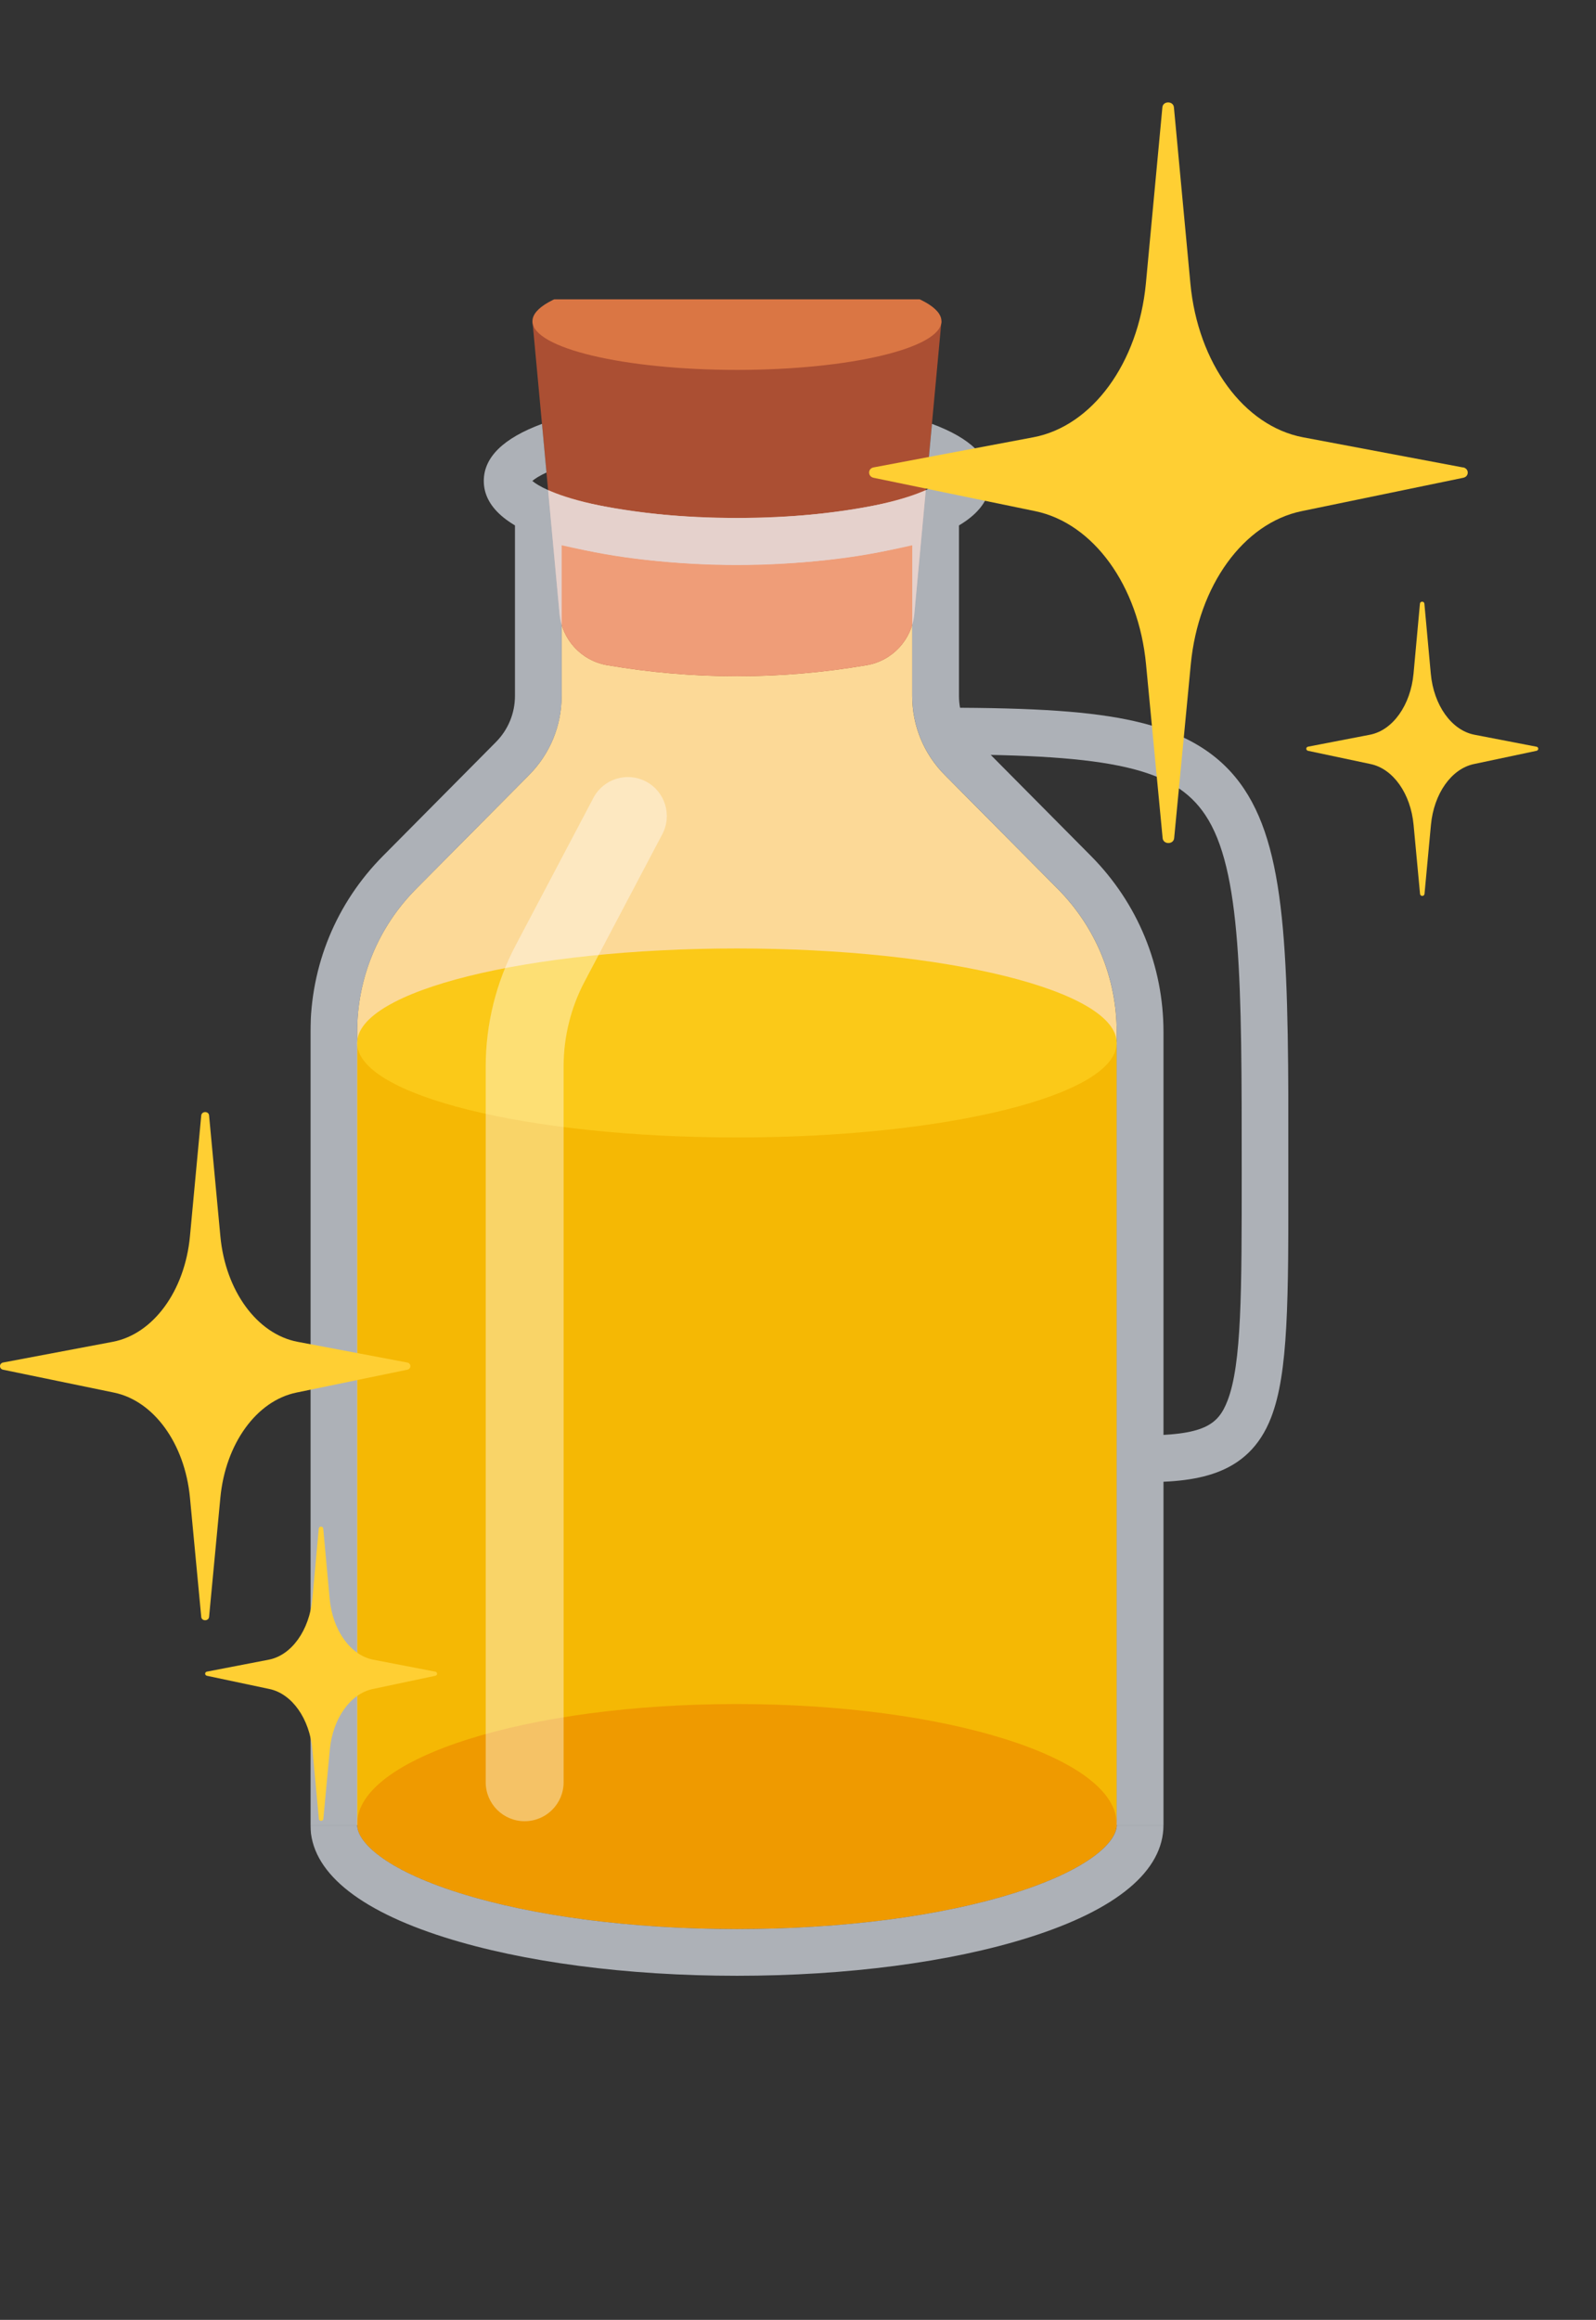 <svg width="64" height="93" viewBox="0 0 64 93" fill="none" xmlns="http://www.w3.org/2000/svg">
<rect x="0" y="0" width="64" height="93" fill="#333333" stroke="none"/>
<g clip-path="url(#clip0_970_9759)">
<g clip-path="url(#clip1_970_9759)">
<path d="M44.78 41.376V73.166H14.322V41.376C14.322 39.211 15.162 37.172 16.686 35.635L21.215 31.07C22.058 30.22 22.522 29.093 22.522 27.896V21.861L22.555 21.869C27.131 22.915 31.97 22.915 36.547 21.869L36.58 21.861V27.896C36.58 29.093 37.043 30.22 37.887 31.07L42.416 35.635C43.94 37.172 44.78 39.211 44.78 41.376Z" fill="#FCD997"/>
<path d="M29.552 12.877H21.352L22.438 24.605C22.534 25.644 23.316 26.488 24.343 26.665H24.346C27.791 27.257 31.313 27.257 34.758 26.665H34.76C35.788 26.488 36.569 25.643 36.665 24.605L37.752 12.877H29.552Z" fill="#AB4F33"/>
<path d="M37.124 19.648L36.932 21.718L36.665 24.605C36.569 25.644 35.787 26.488 34.76 26.665H34.757C31.312 27.256 27.791 27.256 24.346 26.665H24.343C23.316 26.488 22.534 25.644 22.438 24.605L22.171 21.718L21.979 19.648C22.363 19.82 22.924 20.014 23.719 20.195C25.328 20.562 27.399 20.764 29.552 20.764C31.704 20.764 33.775 20.562 35.384 20.195C36.179 20.014 36.74 19.82 37.124 19.648Z" fill="#EF9D78"/>
<path d="M29.552 14.829C34.08 14.829 37.752 13.954 37.752 12.876C37.752 11.798 34.08 10.924 29.552 10.924C25.023 10.924 21.352 11.798 21.352 12.876C21.352 13.954 25.023 14.829 29.552 14.829Z" fill="#DA7644"/>
<path d="M44.78 41.772H14.322V73.166H44.78V41.772Z" fill="#F5B804"/>
<path d="M44.78 73.119C44.78 73.161 44.778 73.201 44.775 73.243C44.696 73.909 43.598 74.967 40.7 75.882C37.735 76.817 33.776 77.333 29.551 77.333C25.326 77.333 21.366 76.817 18.402 75.882C15.504 74.967 14.406 73.909 14.327 73.243C14.324 73.201 14.322 73.161 14.322 73.119C14.322 70.465 21.14 68.312 29.551 68.312C37.962 68.312 44.78 70.465 44.78 73.119Z" fill="#EF9A00"/>
<path d="M29.551 45.599C37.962 45.599 44.78 43.903 44.78 41.811C44.78 39.719 37.962 38.023 29.551 38.023C21.14 38.023 14.322 39.719 14.322 41.811C14.322 43.903 21.14 45.599 29.551 45.599Z" fill="#FBC918"/>
<g opacity="0.7">
<path d="M46.655 73.165H44.781V41.375C44.781 39.21 43.941 37.171 42.417 35.634L37.888 31.069C37.045 30.219 36.581 29.091 36.581 27.895V21.86L36.548 21.867C31.971 22.913 27.133 22.913 22.556 21.867L22.523 21.86V27.895C22.523 29.092 22.059 30.219 21.215 31.069L16.687 35.634C15.162 37.171 14.323 39.21 14.323 41.375V73.165H12.449V41.375C12.449 38.712 13.482 36.204 15.357 34.314L19.886 29.749C20.378 29.252 20.65 28.594 20.65 27.895V19.51L22.974 20.041C27.278 21.024 31.828 21.024 36.131 20.041L38.455 19.51V27.895C38.455 28.594 38.726 29.252 39.219 29.749L43.748 34.314C45.623 36.205 46.656 38.713 46.656 41.375V73.165H46.655Z" fill="#E1E7EF"/>
<path d="M37.372 16.992L37.191 18.942C37.479 19.075 37.658 19.193 37.758 19.28C37.651 19.372 37.452 19.502 37.126 19.647C36.742 19.819 36.181 20.013 35.385 20.194C33.776 20.561 31.705 20.763 29.553 20.763C27.401 20.763 25.329 20.561 23.721 20.194C22.925 20.013 22.364 19.819 21.98 19.647C21.654 19.502 21.455 19.372 21.347 19.28C21.447 19.193 21.627 19.075 21.914 18.942L21.734 16.992C20.184 17.565 19.4 18.331 19.4 19.28C19.4 20.313 20.332 21.131 22.172 21.717C22.37 21.78 22.579 21.84 22.798 21.898C24.615 22.375 27.013 22.638 29.553 22.638C32.093 22.638 34.491 22.375 36.307 21.898C36.527 21.84 36.735 21.78 36.934 21.717C38.774 21.131 39.705 20.313 39.705 19.28C39.705 18.331 38.921 17.565 37.372 16.992Z" fill="#E1E7EF"/>
<path d="M45.718 59.421V57.547C48.272 57.547 48.844 57.135 49.224 56.15C49.793 54.679 49.793 51.776 49.793 46.965C49.793 39.413 49.793 34.855 48.331 32.669C47.089 30.812 44.631 30.245 37.81 30.245V28.371C41.562 28.371 43.783 28.526 45.479 28.907C47.559 29.374 48.96 30.238 49.889 31.627C51.666 34.286 51.666 38.79 51.666 46.965C51.666 52.164 51.666 55.028 50.972 56.825C50.047 59.221 47.869 59.421 45.718 59.421H45.718Z" fill="#E1E7EF"/>
<path d="M29.552 79.206C25.141 79.206 20.981 78.66 17.839 77.668C14.313 76.555 12.449 74.998 12.449 73.166H14.323C14.323 73.824 15.392 74.93 18.403 75.881C21.368 76.816 25.327 77.332 29.552 77.332C33.777 77.332 37.737 76.816 40.701 75.881C43.712 74.93 44.781 73.824 44.781 73.166H46.655C46.655 74.998 44.791 76.555 41.265 77.668C38.123 78.66 33.963 79.206 29.552 79.206Z" fill="#E1E7EF"/>
</g>
<path opacity="0.4" d="M21.038 73.009C20.175 73.009 19.477 72.31 19.477 71.447V42.745C19.477 41.062 19.892 39.384 20.678 37.896L23.796 31.984C24.198 31.221 25.143 30.929 25.906 31.331C26.669 31.733 26.961 32.678 26.559 33.441L23.441 39.353C22.891 40.395 22.601 41.568 22.601 42.745V71.447C22.601 72.31 21.902 73.009 21.039 73.009H21.038Z" fill="white"/>
</g>
</g>
<path d="M58.674 18.737C58.915 18.785 58.921 19.105 58.674 19.154L52.197 20.491C49.866 20.972 48.055 23.473 47.751 26.629L47.084 33.601C47.058 33.861 46.649 33.861 46.622 33.601L45.956 26.629C45.657 23.473 43.84 20.972 41.51 20.491L35.033 19.154C34.791 19.105 34.791 18.78 35.033 18.737L41.436 17.53C43.798 17.086 45.646 14.558 45.95 11.364L46.612 4.3C46.638 4.041 47.047 4.041 47.074 4.3L47.735 11.364C48.034 14.558 49.882 17.08 52.249 17.53L58.653 18.737H58.674Z" fill="#FFCF33"/>
<path d="M61.613 29.933C61.707 29.952 61.709 30.079 61.613 30.099L59.103 30.63C58.2 30.821 57.499 31.814 57.381 33.068L57.123 35.837C57.112 35.941 56.954 35.941 56.944 35.837L56.685 33.068C56.569 31.814 55.866 30.821 54.963 30.63L52.453 30.099C52.359 30.079 52.359 29.95 52.453 29.933L54.934 29.454C55.849 29.277 56.565 28.273 56.683 27.005L56.94 24.198C56.95 24.095 57.108 24.095 57.118 24.198L57.375 27.005C57.491 28.273 58.206 29.275 59.124 29.454L61.605 29.933H61.613Z" fill="#FFCF33"/>
<path d="M17.457 67.013C17.55 67.032 17.552 67.159 17.457 67.179L14.947 67.71C14.044 67.901 13.342 68.895 13.225 70.148L12.966 72.918C12.956 73.021 12.797 73.021 12.787 72.918L12.529 70.148C12.413 68.895 11.709 67.901 10.806 67.71L8.297 67.179C8.203 67.159 8.203 67.03 8.297 67.013L10.778 66.534C11.693 66.357 12.409 65.353 12.527 64.085L12.783 61.279C12.793 61.175 12.952 61.175 12.962 61.279L13.219 64.085C13.334 65.353 14.05 66.355 14.967 66.534L17.449 67.013H17.457Z" fill="#FFCF33"/>
<path d="M16.33 54.621C16.498 54.654 16.498 54.876 16.33 54.91L11.887 55.826C10.287 56.154 9.043 57.876 8.837 60.036L8.384 64.819C8.365 64.998 8.084 64.998 8.07 64.819L7.617 60.036C7.411 57.871 6.167 56.154 4.567 55.826L0.125 54.91C-0.044 54.876 -0.039 54.654 0.125 54.621L4.521 53.791C6.144 53.483 7.411 51.751 7.617 49.562L8.07 44.716C8.089 44.537 8.37 44.537 8.384 44.716L8.837 49.562C9.043 51.751 10.311 53.483 11.934 53.791L16.33 54.621Z" fill="#FFCF33"/>
<defs>
<clipPath id="clip0_970_9759">
<rect width="51.946" height="70" fill="white" transform="translate(5.527 12)"/>
</clipPath>
<clipPath id="clip1_970_9759">
<rect width="39.217" height="68.282" fill="white" transform="translate(12.449 10.924)"/>
</clipPath>
</defs>
</svg>
